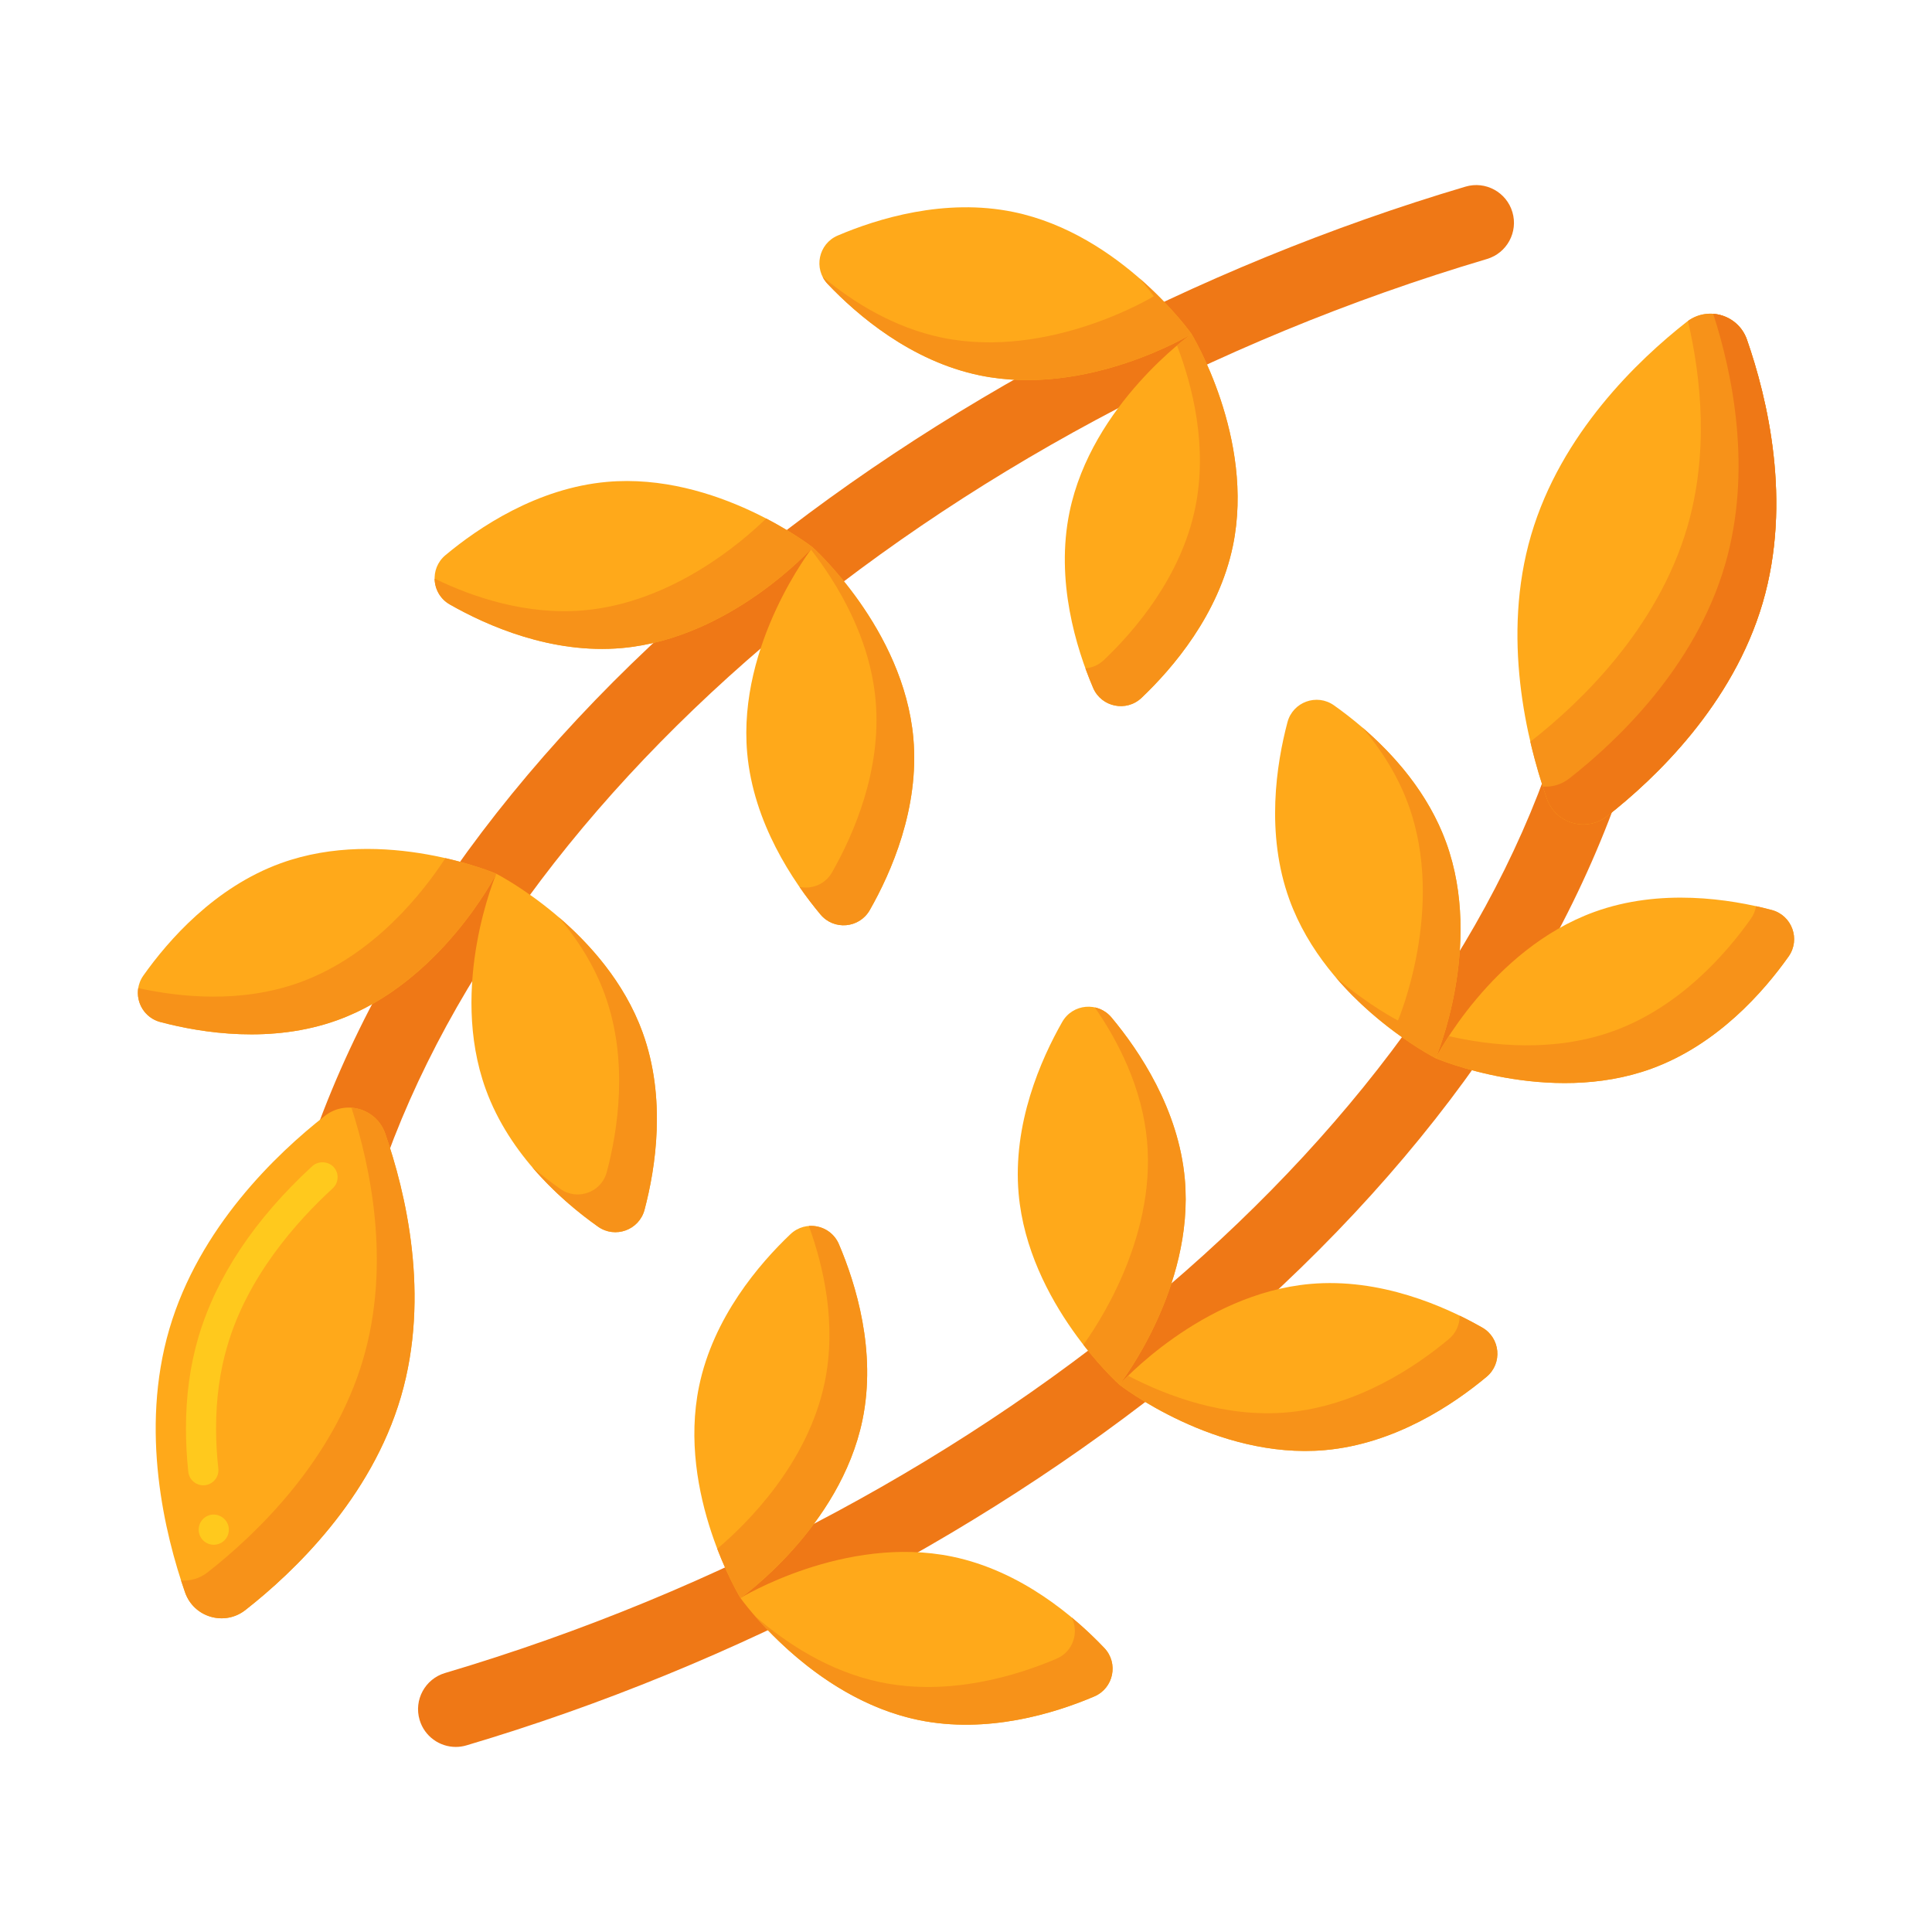 <svg id="Layer_1" enable-background="new 0 0 256 256" height="512" viewBox="0 0 256 256" width="512" xmlns="http://www.w3.org/2000/svg"><g><g><g><g><g><path d="m60.392 231.477c-2.156 0-4.146-1.406-4.791-3.579-.786-2.647.724-5.43 3.371-6.216 73.122-21.696 132.698-72.554 148.247-126.554.765-2.653 3.532-4.187 6.188-3.421 2.653.764 4.186 3.535 3.421 6.188-8.405 29.191-28.275 57.475-57.463 81.794-27.209 22.67-61.853 40.989-97.55 51.58-.473.141-.953.208-1.423.208z" fill="#ef7816"/></g></g><g><g><g><g><path d="m202.88 70.901c-3.949 13.456-.6 27.212 2.079 34.902 1.154 3.311 5.228 4.507 7.988 2.344 6.41-5.023 16.661-14.787 20.611-28.244 3.949-13.456.6-27.212-2.079-34.902-1.154-3.311-5.228-4.507-7.988-2.344-6.411 5.023-16.662 14.787-20.611 28.244z" fill="#ffa91a"/></g></g><g><g><path d="m231.479 45.001c-1.13-3.244-5.063-4.457-7.818-2.472 1.781 7.653 2.767 17.593-.104 27.374-3.949 13.456-14.2 23.22-20.611 28.243-.056.044-.113.086-.17.127.669 2.875 1.451 5.428 2.182 7.528 1.154 3.312 5.228 4.507 7.988 2.344 6.41-5.023 16.661-14.787 20.611-28.243 3.949-13.455.601-27.21-2.078-34.901z" fill="#f79219"/></g></g><g><g><path d="m231.479 45.001c-.711-2.041-2.531-3.278-4.47-3.42 2.554 7.903 5.24 20.743 1.548 33.323-3.949 13.456-14.2 23.22-20.611 28.243-1.059.83-2.311 1.165-3.518 1.076.178.551.356 1.078.53 1.58 1.154 3.312 5.228 4.507 7.988 2.344 6.41-5.023 16.661-14.787 20.611-28.243 3.949-13.457.601-27.212-2.078-34.903z" fill="#ef7816"/></g></g><g><g><g><path d="m211.256 120.837c-13.69 4.967-21.018 19.384-21.018 19.384s14.868 6.363 28.558 1.396c8.751-3.175 14.902-10.211 18.202-14.875 1.608-2.273.455-5.45-2.236-6.163-5.523-1.463-14.755-2.917-23.506.258z" fill="#ffa91a"/></g></g><g><g><path d="m234.761 120.579c-.644-.171-1.34-.341-2.078-.504-.093.576-.316 1.146-.685 1.667-3.3 4.664-9.451 11.7-18.202 14.875-7.91 2.87-16.214 1.957-21.815.675-1.154 1.771-1.743 2.929-1.743 2.929s14.868 6.363 28.558 1.396c8.751-3.175 14.902-10.211 18.202-14.875 1.608-2.273.455-5.45-2.237-6.163z" fill="#f79219"/></g></g><g><g><path d="m170.854 119.203c4.967 13.69 19.384 21.018 19.384 21.018s6.363-14.868 1.396-28.558c-3.175-8.751-10.211-14.902-14.875-18.202-2.273-1.608-5.45-.455-6.163 2.236-1.463 5.523-2.918 14.755.258 23.506z" fill="#ffa91a"/></g></g><g><g><path d="m191.634 111.663c-2.397-6.605-6.992-11.729-11.108-15.263 2.442 2.873 4.671 6.302 6.108 10.263 4.967 13.69-1.396 28.558-1.396 28.558s-3.862-1.963-8.276-5.755c5.996 7.054 13.276 10.755 13.276 10.755s6.364-14.868 1.396-28.558z" fill="#f79219"/></g></g></g><g><g><g><path d="m173.611 170.129c-14.506 1.293-25.284 13.35-25.284 13.35s12.74 9.961 27.246 8.669c9.272-.826 17.021-6.051 21.406-9.713 2.137-1.785 1.837-5.152-.582-6.53-4.963-2.83-13.514-6.602-22.786-5.776z" fill="#ffa91a"/></g></g><g><g><path d="m196.397 175.904c-.886-.505-1.887-1.04-2.985-1.574.013 1.138-.454 2.287-1.433 3.104-4.385 3.663-12.134 8.887-21.406 9.713-8.291.739-16.005-2.199-21.093-4.852-.752.734-1.153 1.183-1.153 1.183s12.74 9.961 27.246 8.669c9.272-.826 17.021-6.051 21.406-9.713 2.137-1.784 1.837-5.151-.582-6.53z" fill="#f79219"/></g></g><g><g><path d="m134.976 158.195c1.293 14.506 13.35 25.284 13.35 25.284s9.961-12.74 8.669-27.246c-.826-9.272-6.051-17.021-9.713-21.406-1.785-2.137-5.152-1.837-6.53.582-2.83 4.963-6.602 13.514-5.776 22.786z" fill="#ffa91a"/></g></g><g><g><path d="m156.995 156.233c-.826-9.272-6.051-17.021-9.713-21.406-.603-.722-1.388-1.166-2.215-1.344 3.105 4.484 6.297 10.673 6.928 17.75 1.178 13.216-6.986 24.966-8.447 26.951 2.602 3.35 4.778 5.295 4.778 5.295s9.962-12.74 8.669-27.246z" fill="#f79219"/></g></g></g><g><g><g><path d="m126.177 206.261c-14.262-2.949-28.061 5.484-28.061 5.484s9.323 13.215 23.584 16.164c9.116 1.885 18.044-.88 23.299-3.121 2.561-1.092 3.246-4.402 1.328-6.42-3.936-4.142-11.034-10.222-20.15-12.107z" fill="#ffa91a"/></g></g><g><g><path d="m146.327 218.368c-1.173-1.234-2.627-2.641-4.331-4.057 1.012 1.984.195 4.542-1.997 5.477-5.255 2.241-14.183 5.006-23.299 3.121-6.85-1.417-12.561-5.202-16.646-8.753 3.434 3.955 11.22 11.597 21.646 13.753 9.116 1.885 18.044-.88 23.299-3.121 2.561-1.092 3.245-4.402 1.328-6.42z" fill="#f79219"/></g></g><g><g><path d="m92.632 183.684c-2.949 14.262 5.484 28.061 5.484 28.061s13.215-9.323 16.164-23.584c1.885-9.116-.88-18.044-3.121-23.299-1.092-2.561-4.402-3.246-6.42-1.328-4.142 3.935-10.222 11.033-12.107 20.15z" fill="#ffa91a"/></g></g><g><g><path d="m111.159 164.862c-.71-1.666-2.359-2.537-3.98-2.416 1.942 5.338 3.705 12.957 2.101 20.714-2.248 10.871-10.461 18.872-14.239 22.062 1.534 4.001 3.075 6.522 3.075 6.522s13.215-9.323 16.164-23.584c1.885-9.116-.88-18.043-3.121-23.298z" fill="#f79219"/></g></g></g></g></g></g></g><g><g><g><g><path d="m43.979 164.49c-.458 0-.923-.063-1.386-.197-2.653-.764-4.186-3.535-3.421-6.188 8.405-29.191 28.275-57.475 57.463-81.794 27.209-22.67 61.853-40.989 97.55-51.58 2.645-.786 5.43.724 6.215 3.371.786 2.647-.724 5.43-3.371 6.216-73.123 21.696-132.699 72.554-148.248 126.554-.631 2.191-2.631 3.618-4.802 3.618z" fill="#ef7816"/></g></g><g><g><g><g><path d="m53.12 185.099c3.949-13.456.6-27.212-2.079-34.902-1.154-3.311-5.228-4.507-7.988-2.344-6.41 5.023-16.661 14.787-20.611 28.244-3.949 13.456-.6 27.212 2.079 34.902 1.154 3.311 5.228 4.507 7.988 2.344 6.411-5.023 16.662-14.787 20.611-28.244z" fill="#ffa91a"/></g></g><g><g><path d="m28.319 204.69c-.92 0-1.72-.63-1.939-1.53-.26-1.07.4-2.16 1.47-2.42 1.061-.25 2.16.42 2.42 1.48.12.52.04 1.05-.239 1.51-.28.46-.721.78-1.24.9-.151.04-.312.06-.472.06zm-1.38-7.88c-1.02 0-1.88-.77-1.989-1.78-.21-1.96-.311-3.9-.311-5.76 0-4.28.55-8.34 1.641-12.05 2.369-8.02 7.449-15.66 15.1-22.7.78-.72 2.11-.67 2.83.12.359.39.55.9.52 1.43-.02.54-.25 1.03-.64 1.39-4.9 4.49-11.31 11.77-13.97 20.89-.99 3.34-1.49 7.01-1.49 10.92 0 1.73.1 3.53.3 5.33.12 1.09-.68 2.08-1.78 2.2-.07.01-.14.01-.211.01z" fill="#ffc91d"/></g></g><g><g><path d="m51.041 150.197c-.711-2.041-2.531-3.278-4.47-3.42 2.554 7.903 5.24 20.744 1.548 33.323-3.949 13.456-14.2 23.22-20.61 28.244-1.059.83-2.312 1.165-3.518 1.076.178.551.356 1.078.53 1.58 1.154 3.311 5.228 4.507 7.988 2.344 6.41-5.023 16.661-14.787 20.61-28.244 3.95-13.457.601-27.212-2.078-34.903z" fill="#f79219"/></g></g><g><g><g><path d="m44.744 135.163c13.69-4.967 21.018-19.384 21.018-19.384s-14.868-6.363-28.558-1.396c-8.751 3.175-14.902 10.211-18.202 14.875-1.608 2.273-.455 5.45 2.236 6.163 5.523 1.463 14.755 2.917 23.506-.258z" fill="#ffa91a"/></g></g><g><g><path d="m59.019 113.708c-2.92 4.482-9.464 12.895-19.275 16.456-7.73 2.805-15.834 1.997-21.427.762-.312 1.934.848 3.947 2.922 4.496 5.522 1.463 14.755 2.917 23.505-.258 13.69-4.968 21.018-19.385 21.018-19.385s-2.65-1.134-6.743-2.071z" fill="#f79219"/></g></g><g><g><path d="m85.146 136.797c-4.967-13.69-19.384-21.018-19.384-21.018s-6.363 14.868-1.396 28.558c3.175 8.751 10.211 14.902 14.875 18.202 2.273 1.608 5.45.455 6.163-2.236 1.463-5.523 2.918-14.755-.258-23.506z" fill="#ffa91a"/></g></g><g><g><path d="m85.146 136.797c-2.397-6.605-6.993-11.729-11.108-15.263 2.442 2.873 4.671 6.302 6.108 10.263 3.175 8.751 1.721 17.983.258 23.505-.713 2.692-3.89 3.844-6.163 2.236-1.144-.809-2.43-1.79-3.767-2.938 2.952 3.473 6.215 6.133 8.767 7.938 2.273 1.608 5.45.455 6.163-2.236 1.463-5.522 2.918-14.754-.258-23.505z" fill="#f79219"/></g></g></g><g><g><g><path d="m82.389 85.871c14.506-1.293 25.284-13.35 25.284-13.35s-12.74-9.961-27.246-8.669c-9.272.826-17.021 6.051-21.406 9.713-2.137 1.785-1.837 5.152.582 6.53 4.963 2.83 13.514 6.602 22.786 5.776z" fill="#ffa91a"/></g></g><g><g><path d="m101.52 68.703c-3.145 3.069-12.423 11.124-24.131 12.167-7.617.679-14.747-1.746-19.801-4.201.015 1.347.703 2.678 2.015 3.426 4.963 2.83 13.514 6.602 22.786 5.775 14.506-1.293 25.284-13.35 25.284-13.35s-2.338-1.828-6.153-3.817z" fill="#f79219"/></g></g><g><g><path d="m121.024 97.805c-1.293-14.506-13.35-25.284-13.35-25.284s-9.961 12.74-8.669 27.246c.826 9.272 6.051 17.021 9.713 21.406 1.785 2.137 5.152 1.837 6.53-.582 2.83-4.963 6.602-13.514 5.776-22.786z" fill="#ffa91a"/></g></g><g><g><path d="m121.024 97.805c-1.293-14.506-13.35-25.284-13.35-25.284s-.079.101-.222.295c3.523 4.535 7.828 11.646 8.572 19.989.826 9.272-2.946 17.823-5.775 22.787-.913 1.601-2.696 2.273-4.316 1.926.963 1.391 1.918 2.618 2.785 3.656 1.785 2.137 5.151 1.837 6.53-.582 2.83-4.964 6.602-13.515 5.776-22.787z" fill="#f79219"/></g></g></g><g><g><g><path d="m129.823 49.739c14.262 2.949 28.061-5.484 28.061-5.484s-9.322-13.215-23.584-16.164c-9.116-1.885-18.044.88-23.299 3.121-2.561 1.092-3.246 4.402-1.328 6.42 3.936 4.142 11.034 10.222 20.15 12.107z" fill="#ffa91a"/></g></g><g><g><path d="m150.947 36.844c1.263 1.455 1.938 2.411 1.938 2.411s-13.8 8.433-28.061 5.484c-6.399-1.323-11.804-4.714-15.819-8.05.171.334.393.652.669.943 3.935 4.142 11.034 10.221 20.15 12.106 14.261 2.949 28.061-5.484 28.061-5.484s-2.519-3.568-6.938-7.41z" fill="#f79219"/></g></g><g><g><path d="m163.368 72.316c2.949-14.262-5.484-28.061-5.484-28.061s-13.214 9.323-16.164 23.585c-1.885 9.116.88 18.044 3.121 23.299 1.092 2.561 4.402 3.246 6.42 1.328 4.142-3.936 10.222-11.034 12.107-20.151z" fill="#ffa91a"/></g></g><g><g><path d="m157.885 44.255s-.747.527-1.925 1.522c2.055 5.359 4.098 13.374 2.409 21.539-1.885 9.116-7.965 16.214-12.106 20.15-.706.671-1.569 1.022-2.441 1.088.34.935.686 1.801 1.02 2.584 1.092 2.561 4.402 3.246 6.42 1.328 4.141-3.935 10.221-11.033 12.106-20.15 2.95-14.261-5.483-28.061-5.483-28.061z" fill="#f79219"/></g></g></g></g></g></g></g></g></svg>